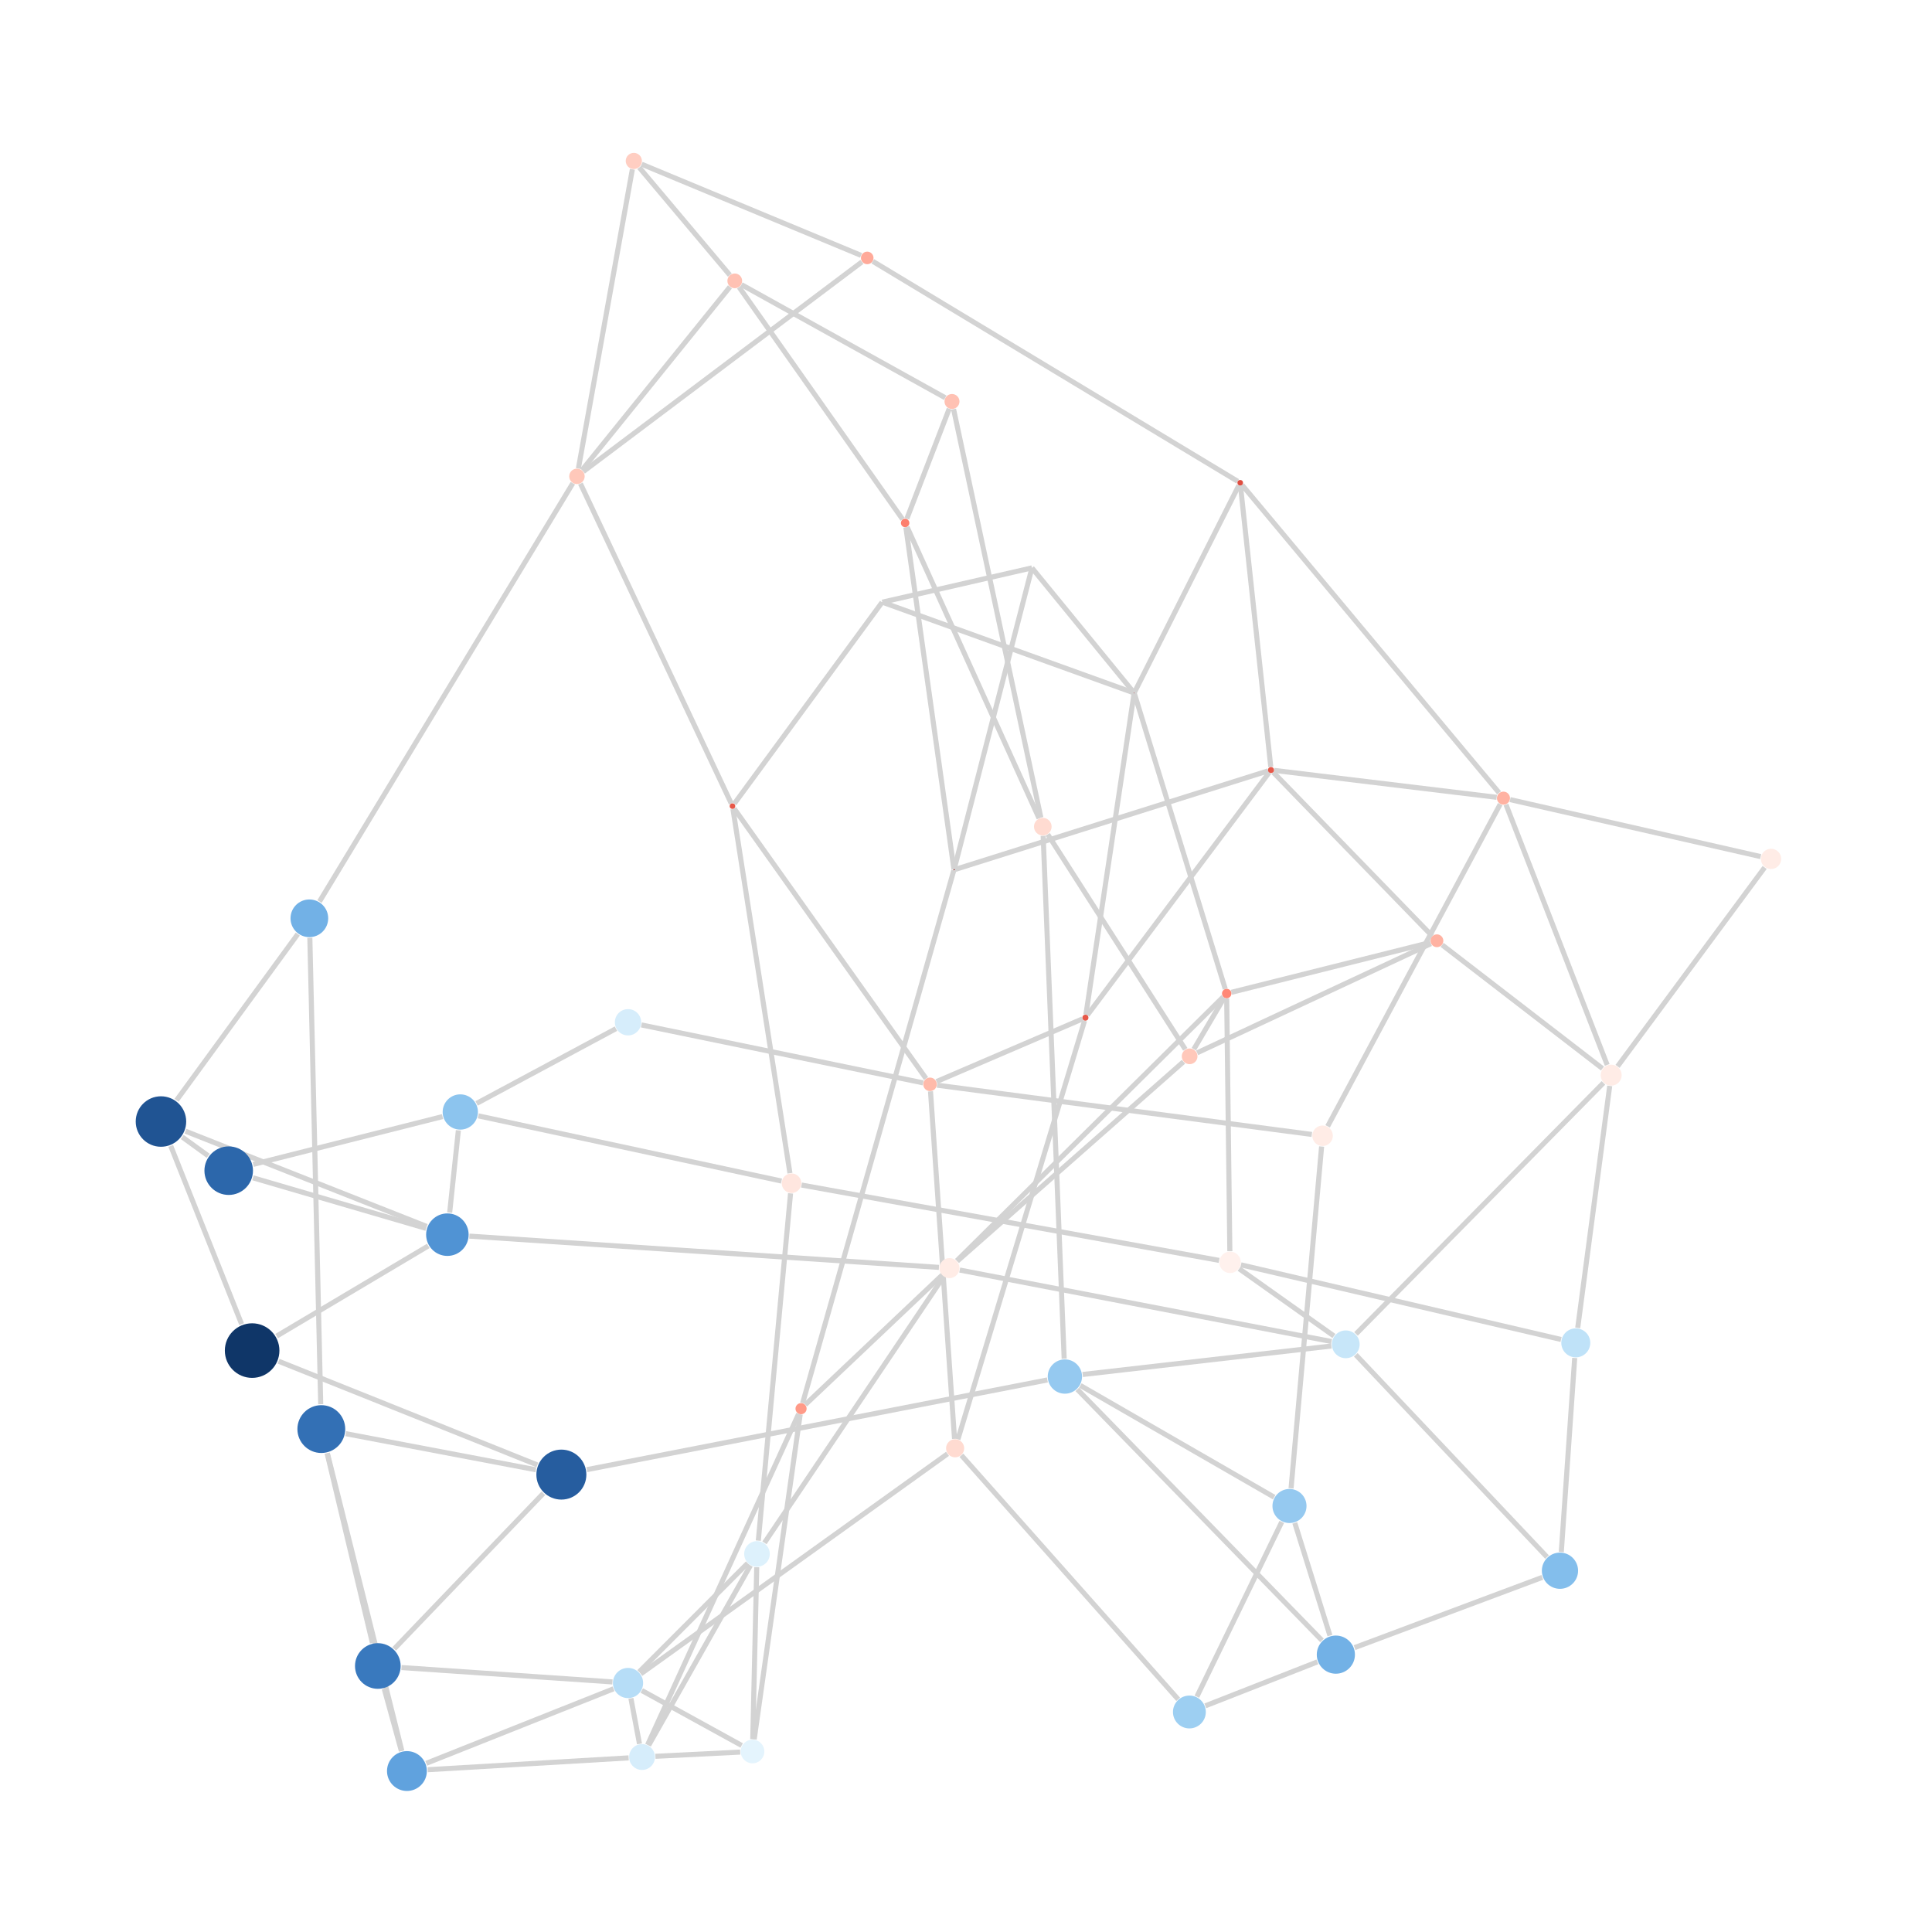 <?xml version="1.0" encoding="UTF-8"?>
<svg xmlns="http://www.w3.org/2000/svg"
     xmlns:xlink="http://www.w3.org/1999/xlink"
     xmlns:gadfly="http://www.gadflyjl.org/ns"
     version="1.2"
     width="160mm" height="160mm" viewBox="0 0 160 160"
     stroke="none"
     fill="#000000"
     stroke-width="0.3"
     font-size="3.88"
>
<g stroke-width="0.42" fill="#000000" fill-opacity="0.000" stroke="#D3D3D3" id="img-4265e972-1">
  <path fill="none" d="M79.62,120.52 L 97.57 140.73"/>
  <path fill="none" d="M78.47,120.4 L 53.07 138.62"/>
  <path fill="none" d="M79.33,119.2 L 89.82 84.53"/>
  <path fill="none" d="M79.05,119.16 L 77.06 90.38"/>
  <path fill="none" d="M109.45,94.95 L 106.92 123.26"/>
  <path fill="none" d="M109.95,93.28 L 124.24 66.6"/>
  <path fill="none" d="M108.64,93.95 L 77.6 89.87"/>
  <path fill="none" d="M99.12,140.51 L 106.15 126.04"/>
  <path fill="none" d="M99.82,141.27 L 109.1 137.63"/>
  <path fill="none" d="M107.23,126.12 L 110.14 135.45"/>
  <path fill="none" d="M105.52,123.99 L 89.47 114.74"/>
  <path fill="none" d="M109.48,135.85 L 89.22 115.06"/>
  <path fill="none" d="M112.18,136.45 L 127.73 130.63"/>
  <path fill="none" d="M89.66,113.83 L 110.26 111.47"/>
  <path fill="none" d="M86.74,114.28 L 48.6 121.71"/>
  <path fill="none" d="M88.13,112.52 L 86.39 69.22"/>
  <path fill="none" d="M128.12,128.95 L 112.28 112.2"/>
  <path fill="none" d="M129.3,128.53 L 130.41 112.46"/>
  <path fill="none" d="M110.47,110.64 L 102.62 105.07"/>
  <path fill="none" d="M110.27,111.1 L 79.48 105.18"/>
  <path fill="none" d="M112.3,110.47 L 132.79 89.68"/>
  <path fill="none" d="M129.28,110.93 L 102.77 104.75"/>
  <path fill="none" d="M130.66,109.97 L 133.31 89.93"/>
  <path fill="none" d="M100.96,104.38 L 66.38 98.14"/>
  <path fill="none" d="M101.85,103.62 L 101.59 82.68"/>
  <path fill="none" d="M64.72,97.81 L 39.61 92.41"/>
  <path fill="none" d="M65.47,98.83 L 62.8 127.59"/>
  <path fill="none" d="M65.42,97.16 L 60.7 67"/>
  <path fill="none" d="M51.01,85.19 L 39.47 91.38"/>
  <path fill="none" d="M53.12,84.88 L 76.45 89.68"/>
  <path fill="none" d="M36.65,92.47 L 20.97 96.43"/>
  <path fill="none" d="M37.96,93.61 L 37.24 100.42"/>
  <path fill="none" d="M20.95,97.54 L 35.29 101.73"/>
  <path fill="none" d="M17.24,95.72 L 15.09 94.16"/>
  <path fill="none" d="M35.34,101.57 L 15.36 93.68"/>
  <path fill="none" d="M35.47,103.18 L 22.91 110.65"/>
  <path fill="none" d="M38.87,102.37 L 77.76 104.96"/>
  <path fill="none" d="M14.14,94.9 L 20.01 109.66"/>
  <path fill="none" d="M14.62,91.12 L 24.66 77.36"/>
  <path fill="none" d="M23.07,112.73 L 44.5 121.32"/>
  <path fill="none" d="M25.66,77.67 L 26.56 116.29"/>
  <path fill="none" d="M26.46,74.66 L 47.44 40.02"/>
  <path fill="none" d="M44.38,121.72 L 28.63 118.73"/>
  <path fill="none" d="M45,123.67 L 32.65 136.55"/>
  <path fill="none" d="M27.09,120.35 L 30.84 136.06"/>
  <path fill="none" d="M27.11,120.35 L 33.28 145"/>
  <path fill="none" d="M31.82,139.86 L 33.24 145.01"/>
  <path fill="none" d="M33.25,138.1 L 50.72 139.29"/>
  <path fill="none" d="M35.3,146.03 L 50.81 139.86"/>
  <path fill="none" d="M35.42,146.56 L 52.06 145.58"/>
  <path fill="none" d="M52.25,140.65 L 52.96 144.42"/>
  <path fill="none" d="M53.15,140 L 61.42 144.55"/>
  <path fill="none" d="M52.93,138.46 L 61.92 129.46"/>
  <path fill="none" d="M54.28,145.45 L 61.3 145.1"/>
  <path fill="none" d="M53.72,144.54 L 62.15 129.64"/>
  <path fill="none" d="M53.63,144.5 L 66.14 117.09"/>
  <path fill="none" d="M62.34,144.03 L 62.67 129.79"/>
  <path fill="none" d="M62.46,144.04 L 66.27 117.13"/>
  <path fill="none" d="M63.31,127.77 L 78.14 105.74"/>
  <path fill="none" d="M66.69,116.33 L 78 105.62"/>
  <path fill="none" d="M66.47,116.2 L 78.99 72.08"/>
  <path fill="none" d="M79.28,104.44 L 98.01 87.93"/>
  <path fill="none" d="M79.24,104.41 L 101.3 82.56"/>
  <path fill="none" d="M98.87,86.89 L 101.38 82.63"/>
  <path fill="none" d="M99.14,87.19 L 118.5 78.15"/>
  <path fill="none" d="M98.16,86.9 L 86.77 69.1"/>
  <path fill="none" d="M101.98,82.18 L 118.46 78.05"/>
  <path fill="none" d="M101.47,81.9 L 93.94 57.42"/>
  <path fill="none" d="M119.43,78.25 L 132.71 88.49"/>
  <path fill="none" d="M118.61,77.52 L 105.44 63.95"/>
  <path fill="none" d="M146.14,71.84 L 133.96 88.31"/>
  <path fill="none" d="M145.81,70.94 L 125.06 66.22"/>
  <path fill="none" d="M133.1,88.19 L 124.72 66.63"/>
  <path fill="none" d="M124.15,65.66 L 102.86 40.16"/>
  <path fill="none" d="M123.95,66.03 L 105.52 63.8"/>
  <path fill="none" d="M102.73,40.21 L 105.24 63.51"/>
  <path fill="none" d="M102.5,39.86 L 72.28 21.64"/>
  <path fill="none" d="M102.6,40.19 L 93.94 57.36"/>
  <path fill="none" d="M105.02,63.84 L 79.05 72.02"/>
  <path fill="none" d="M105.11,63.97 L 90.05 84.07"/>
  <path fill="none" d="M71.31,21.15 L 53.14 13.6"/>
  <path fill="none" d="M71.38,21.69 L 48.31 39.05"/>
  <path fill="none" d="M52.37,14.02 L 47.9 38.8"/>
  <path fill="none" d="M52.94,13.87 L 60.44 22.78"/>
  <path fill="none" d="M48.2,38.93 L 60.45 23.76"/>
  <path fill="none" d="M48.07,40.05 L 60.56 66.54"/>
  <path fill="none" d="M61.4,23.57 L 78.28 32.94"/>
  <path fill="none" d="M61.21,23.78 L 74.75 43.01"/>
  <path fill="none" d="M78.61,33.85 L 75.1 42.96"/>
  <path fill="none" d="M78.97,33.88 L 86.2 67.71"/>
  <path fill="none" d="M75.12,43.64 L 86.05 67.77"/>
  <path fill="none" d="M75.02,43.67 L 79 71.98"/>
  <path fill="none" d="M79.02,71.99 L 85.46 47.03"/>
  <path fill="none" d="M85.46,47.03 L 73.07 49.87"/>
  <path fill="none" d="M85.46,47.03 L 93.91 57.37"/>
  <path fill="none" d="M73.07,49.87 L 93.9 57.38"/>
  <path fill="none" d="M73.05,49.88 L 60.81 66.56"/>
  <path fill="none" d="M93.92,57.42 L 89.93 84.03"/>
  <path fill="none" d="M60.8,66.96 L 76.69 89.32"/>
  <path fill="none" d="M89.65,84.38 L 77.56 89.57"/>
</g>
<g stroke-width="0.42" stroke="#D3D3D3" id="img-4265e972-2">
</g>
<g font-size="4" stroke="#000000" stroke-opacity="0.000" fill="#000000" id="img-4265e972-3">
</g>
<g stroke-width="0" stroke="#000000" id="img-4265e972-4">
  <circle cx="79.1" cy="119.94" r="0.75" fill="#FFDBD1"/>
  <circle cx="109.53" cy="94.06" r="0.85" fill="#FFECE6"/>
  <circle cx="98.5" cy="141.78" r="1.36" fill="#9DCFF2"/>
  <circle cx="106.79" cy="124.72" r="1.41" fill="#95C9F0"/>
  <circle cx="110.63" cy="137.03" r="1.58" fill="#72B1E6"/>
  <circle cx="88.19" cy="114" r="1.42" fill="#95C9F0"/>
  <circle cx="129.19" cy="130.08" r="1.5" fill="#83BEEC"/>
  <circle cx="111.45" cy="111.33" r="1.15" fill="#C7E6F9"/>
  <circle cx="130.5" cy="111.21" r="1.2" fill="#BFE2F8"/>
  <circle cx="101.87" cy="104.54" r="0.89" fill="#FFF1ED"/>
  <circle cx="65.55" cy="97.99" r="0.81" fill="#FFE6DF"/>
  <circle cx="52.01" cy="84.66" r="1.09" fill="#D6EDFB"/>
  <circle cx="38.12" cy="92.09" r="1.46" fill="#8CC4EE"/>
  <circle cx="18.94" cy="96.95" r="2.01" fill="#2C67AB"/>
  <circle cx="37.05" cy="102.25" r="1.76" fill="#5093D4"/>
  <circle cx="13.33" cy="92.88" r="2.09" fill="#205493"/>
  <circle cx="20.88" cy="111.85" r="2.26" fill="#0F3668"/>
  <circle cx="25.62" cy="76.05" r="1.56" fill="#72B1E6"/>
  <circle cx="46.49" cy="122.12" r="2.07" fill="#265D9F"/>
  <circle cx="26.61" cy="118.35" r="1.98" fill="#3370B5"/>
  <circle cx="31.29" cy="137.97" r="1.89" fill="#3979BE"/>
  <circle cx="33.7" cy="146.67" r="1.65" fill="#60A2DE"/>
  <circle cx="52.01" cy="139.38" r="1.25" fill="#B6DDF7"/>
  <circle cx="53.17" cy="145.51" r="1.07" fill="#D6EDFB"/>
  <circle cx="62.32" cy="145.05" r="0.98" fill="#E4F4FD"/>
  <circle cx="62.69" cy="128.69" r="1.06" fill="#DDF1FC"/>
  <circle cx="66.34" cy="116.66" r="0.46" fill="#FF9A88"/>
  <circle cx="78.63" cy="105.02" r="0.83" fill="#FFECE6"/>
  <circle cx="98.52" cy="87.48" r="0.65" fill="#FFC8BA"/>
  <circle cx="101.59" cy="82.28" r="0.39" fill="#FF8876"/>
  <circle cx="119" cy="77.91" r="0.53" fill="#FFB2A2"/>
  <circle cx="146.67" cy="71.13" r="0.84" fill="#FFECE6"/>
  <circle cx="133.43" cy="89.04" r="0.87" fill="#FFECE6"/>
  <circle cx="124.51" cy="66.1" r="0.54" fill="#FFB2A2"/>
  <circle cx="102.71" cy="39.98" r="0.23" fill="#DE4D40"/>
  <circle cx="105.26" cy="63.77" r="0.25" fill="#E65849"/>
  <circle cx="71.82" cy="21.36" r="0.52" fill="#FFAA9A"/>
  <circle cx="52.49" cy="13.33" r="0.67" fill="#FFCEC2"/>
  <circle cx="47.78" cy="39.45" r="0.64" fill="#FFC8BA"/>
  <circle cx="60.85" cy="23.26" r="0.61" fill="#FFC1B3"/>
  <circle cx="78.84" cy="33.25" r="0.62" fill="#FFC1B3"/>
  <circle cx="74.96" cy="43.31" r="0.35" fill="#FD7F6D"/>
  <circle cx="86.36" cy="68.46" r="0.73" fill="#FFDBD1"/>
  <circle cx="79.01" cy="72.03" r="0.05" fill="#830C0B"/>
  <circle cx="85.46" cy="47.03" r="0" fill="#720505"/>
  <circle cx="73.06" cy="49.87" r="0.01" fill="#720505"/>
  <circle cx="93.93" cy="57.39" r="0.03" fill="#830C0B"/>
  <circle cx="60.66" cy="66.76" r="0.23" fill="#E65849"/>
  <circle cx="89.89" cy="84.28" r="0.25" fill="#E65849"/>
  <circle cx="77.02" cy="89.8" r="0.56" fill="#FFBAAA"/>
</g>
<g font-size="4" stroke="#000000" stroke-opacity="0.000" fill="#000000" id="img-4265e972-5">
</g>
</svg>
